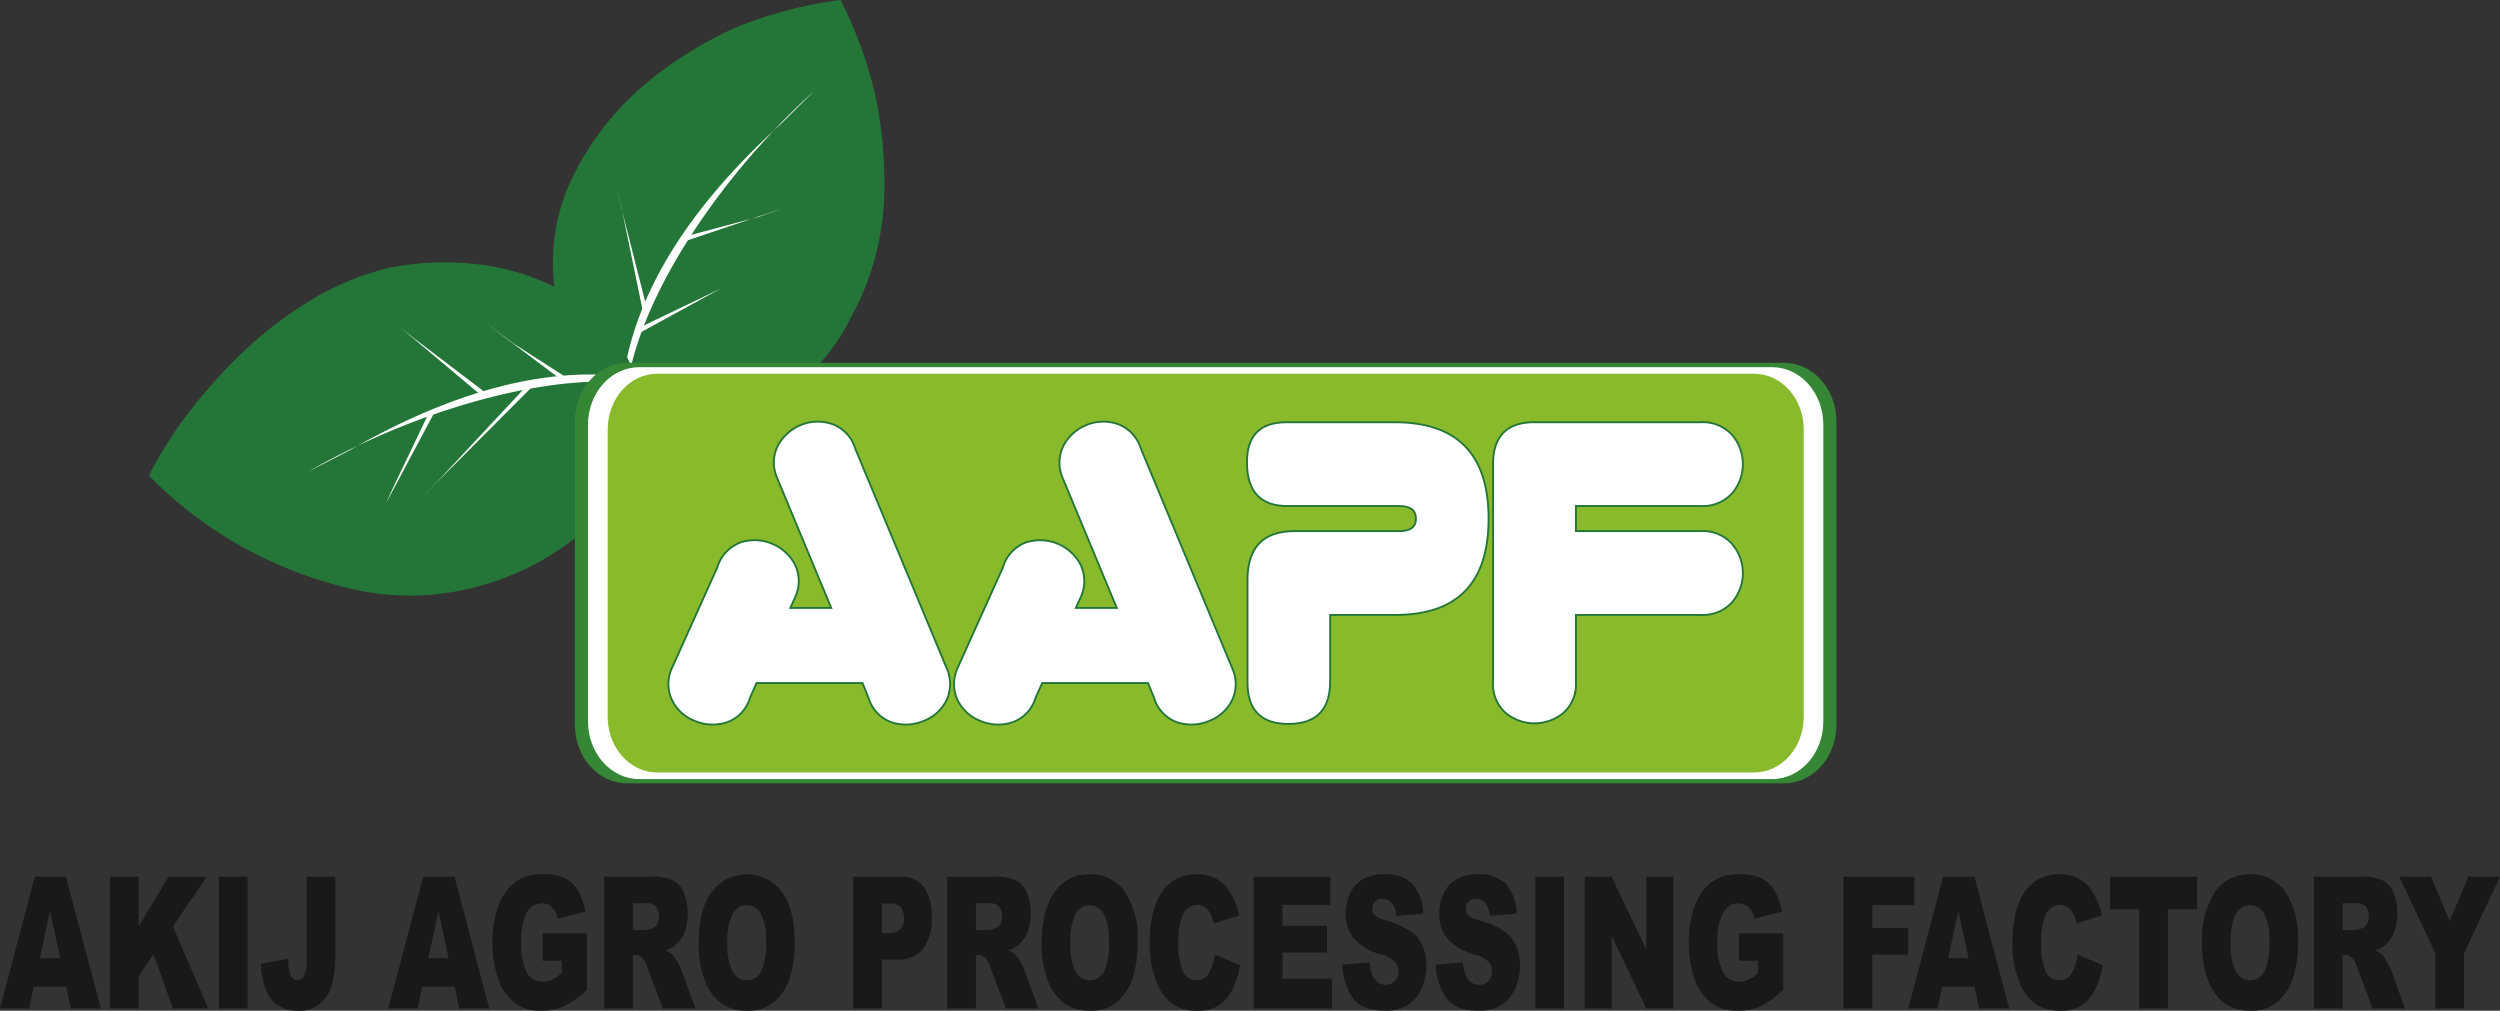 <svg id="aapf" xmlns="http://www.w3.org/2000/svg" xmlns:xlink="http://www.w3.org/1999/xlink" width="361.597" height="146.189" viewBox="0 0 361.597 146.189">
  <rect x="0" y="0" width="361.597" height="146.189" fill="#333333" stroke="none"/>
  <defs>
    <linearGradient id="linear-gradient" x1="-129.947" y1="8.396" x2="-128.63" y2="8.396" gradientUnits="objectBoundingBox">
      <stop offset="0" stop-color="#88ba2b"/>
      <stop offset="0.175" stop-color="#7db22c"/>
      <stop offset="0.476" stop-color="#62a02f"/>
      <stop offset="0.864" stop-color="#358135"/>
      <stop offset="1" stop-color="#247638"/>
    </linearGradient>
    <linearGradient id="linear-gradient-2" x1="-47.218" y1="22.711" x2="-46.239" y2="22.711" xlink:href="#linear-gradient"/>
  </defs>
  <g id="Group_204" data-name="Group 204" transform="translate(21.543)">
    <g id="Group_201" data-name="Group 201">
      <g id="Group_194" data-name="Group 194" transform="translate(58.418)">
        <path id="Path_751" data-name="Path 751" d="M305.759,178.647a41.294,41.294,0,0,1,10.891-13.5,56.742,56.742,0,0,1,12.546-7.693,61.169,61.169,0,0,1,15.075-3.946,60.219,60.219,0,0,1,5.19,14.526,61.736,61.736,0,0,1,1.086,14.8A38.742,38.742,0,0,1,345.78,199.4a28.466,28.466,0,0,1-6.025,8.223,24.982,24.982,0,0,1-7.9,4.992,21.077,21.077,0,0,1-9,1.47,21.382,21.382,0,0,1-8.752-2.3,20.423,20.423,0,0,1-10.706-14A28.163,28.163,0,0,1,305.759,178.647Z" transform="translate(-302.659 -153.509)" fill="url(#linear-gradient)"/>
        <g id="Group_190" data-name="Group 190" transform="translate(12.488 39.315)">
          <path id="Path_752" data-name="Path 752" d="M304.83,168.163l15.944-8.715-4.39,2.4-11.839,5.69Z" transform="translate(-304.545 -159.447)" fill="#fff"/>
        </g>
        <g id="Group_191" data-name="Group 191" transform="translate(18.902 30.082)">
          <path id="Path_753" data-name="Path 753" d="M305.688,162.87l14.321-4.817-3.652,1.293-10.843,2.891Z" transform="translate(-305.514 -158.053)" fill="#fff"/>
        </g>
        <g id="Group_192" data-name="Group 192" transform="translate(9.229 27.373)">
          <path id="Path_754" data-name="Path 754" d="M308.514,175.217l-4.461-17.573.724,2.76,3.084,14.955Z" transform="translate(-304.053 -157.644)" fill="#fff"/>
        </g>
        <g id="Group_193" data-name="Group 193" transform="translate(9.81 13.162)">
          <path id="Path_755" data-name="Path 755" d="M311.989,224.808a35.4,35.4,0,0,1-7.812-24.026c.6-13.5,8.382-27.144,23.146-40.518l4.793-4.767c-14.618,13.254-26.681,31.977-27.264,45.3a34.835,34.835,0,0,0,7.634,23.563Z" transform="translate(-304.14 -155.497)" fill="#fff"/>
        </g>
      </g>
      <g id="Group_200" data-name="Group 200" transform="translate(0 37.946)">
        <path id="Path_756" data-name="Path 756" d="M364.987,179.317a16.8,16.8,0,0,1-1.364,9.851,26.141,26.141,0,0,1-6.415,8.521,39.3,39.3,0,0,1-21.153,9.474,36.718,36.718,0,0,1-12.526-.609,60.3,60.3,0,0,1-11.911-4.012,57.034,57.034,0,0,1-10.149-5.892,58.886,58.886,0,0,1-7.634-6.561,57.662,57.662,0,0,1,5.363-8.607,75.288,75.288,0,0,1,7.819-8.859,56.4,56.4,0,0,1,9.9-7.706,40.134,40.134,0,0,1,11.639-4.879,41.146,41.146,0,0,1,12.348-.569,34.033,34.033,0,0,1,11.169,3.105,25.262,25.262,0,0,1,8.534,6.66A20.848,20.848,0,0,1,364.987,179.317Z" transform="translate(-293.835 -159.241)" fill="url(#linear-gradient-2)"/>
        <g id="Group_195" data-name="Group 195" transform="translate(23.013 16.221)">
          <path id="Path_757" data-name="Path 757" d="M369.462,177.967a35.514,35.514,0,0,0-20.471-14.85c-13.023-3.6-28.4-.384-45.649,9.533l-6.031,3.105c17.114-9.818,38.657-15.525,51.528-12a34.873,34.873,0,0,1,20.034,14.526Z" transform="translate(-297.311 -161.691)" fill="#fff"/>
        </g>
        <g id="Group_196" data-name="Group 196" transform="translate(34.318 21.708)">
          <path id="Path_758" data-name="Path 758" d="M305.219,162.52l-5.476,11.463-.724,1.609,6.82-12.788Z" transform="translate(-299.019 -162.52)" fill="#fff"/>
        </g>
        <g id="Group_197" data-name="Group 197" transform="translate(39.051 17.558)">
          <path id="Path_759" data-name="Path 759" d="M315.606,161.893,302.462,175.98l-2.729,2.761,16.351-16.383Z" transform="translate(-299.733 -161.893)" fill="#fff"/>
        </g>
        <g id="Group_198" data-name="Group 198" transform="translate(36.465 9.502)">
          <path id="Path_760" data-name="Path 760" d="M311.265,169.8l-10.028-7.623-1.894-1.5,11.514,9.672Z" transform="translate(-299.343 -160.676)" fill="#fff"/>
        </g>
        <g id="Group_199" data-name="Group 199" transform="translate(48.477 8.597)">
          <path id="Path_761" data-name="Path 761" d="M312.6,168.3l-7.086-4.552-4.358-3.207,11.088,8.327Z" transform="translate(-301.157 -160.539)" fill="#fff"/>
        </g>
      </g>
    </g>
    <g id="Group_203" data-name="Group 203" transform="translate(61.605 52.475)">
      <path id="Path_762" data-name="Path 762" d="M485.61,213.777c0,4.694-3.383,8.487-7.56,8.487H310.7c-4.177,0-7.561-3.794-7.561-8.487V169.923c0-4.674,3.383-8.488,7.561-8.488H478.049c4.177,0,7.56,3.814,7.56,8.488Z" transform="translate(-303.14 -161.435)" fill="#358736"/>
      <path id="Path_763" data-name="Path 763" d="M482.1,212.788c0,4.575-3.31,8.316-7.4,8.316H310.829c-4.092,0-7.4-3.741-7.4-8.316V169.847c0-4.588,3.31-8.316,7.4-8.316H474.7c4.092,0,7.4,3.727,7.4,8.316Z" transform="translate(-301.527 -160.895)" fill="#fff"/>
      <path id="Path_764" data-name="Path 764" d="M476.853,211.3c0,4.442-3.2,8.044-7.177,8.044H311.014c-3.966,0-7.157-3.6-7.157-8.044V169.738c0-4.449,3.191-8.064,7.157-8.064H469.676c3.972,0,7.177,3.615,7.177,8.064Z" transform="translate(-299.11 -160.092)" fill="#88ba2b"/>
      <g id="Group_202" data-name="Group 202" transform="translate(13.539 8.511)">
        <path id="Path_765" data-name="Path 765" d="M345.438,198.415a5.547,5.547,0,0,1-.146,4.82,6.206,6.206,0,0,1-3.363,2.84,6.6,6.6,0,0,1-4.575.1,5.378,5.378,0,0,1-3.238-3.522l-.867-2.125H317.916l-.933,2.125a5.342,5.342,0,0,1-3.257,3.522,6.548,6.548,0,0,1-4.555-.1,6.088,6.088,0,0,1-3.35-2.84,5.455,5.455,0,0,1-.159-4.82l6.574-14.579a5.575,5.575,0,0,1,3.257-3.6,6.439,6.439,0,0,1,4.555.093,6.626,6.626,0,0,1,3.35,2.906,5.482,5.482,0,0,1,.139,4.82l-.722,1.609h5.912L320.916,170.9a5.458,5.458,0,0,1,.139-4.8,6.691,6.691,0,0,1,3.35-2.926,6.434,6.434,0,0,1,4.568-.066,5.457,5.457,0,0,1,3.251,3.575Z" transform="translate(-305.185 -162.721)" fill="#fff" stroke="#247638" stroke-width="0.275"/>
        <path id="Path_766" data-name="Path 766" d="M351.666,198.415a5.459,5.459,0,0,1-.146,4.82,6.228,6.228,0,0,1-3.363,2.84,6.547,6.547,0,0,1-4.555.1,5.372,5.372,0,0,1-3.257-3.522l-.867-2.125H324.171l-.96,2.125a5.341,5.341,0,0,1-3.257,3.522,6.568,6.568,0,0,1-4.562-.1,6.28,6.28,0,0,1-3.343-2.84,5.5,5.5,0,0,1-.146-4.82l6.574-14.579a5.5,5.5,0,0,1,3.224-3.6,6.621,6.621,0,0,1,7.925,3,5.483,5.483,0,0,1,.139,4.82l-.728,1.609h5.919L327.144,170.9a5.475,5.475,0,0,1,.159-4.8,6.531,6.531,0,0,1,3.35-2.926,6.4,6.4,0,0,1,4.555-.066,5.527,5.527,0,0,1,3.257,3.575Z" transform="translate(-270.114 -162.721)" fill="#fff" stroke="#247638" stroke-width="0.275"/>
        <path id="Path_767" data-name="Path 767" d="M329.857,200.172c0,4.151-2,6.2-6.058,6.2-3.986,0-5.959-2.046-5.9-6.2V185.859c-.092-4.893,2.158-7.375,6.779-7.375h15.168c1.615,0,2.417-.583,2.417-1.8s-.8-1.827-2.417-1.827H323.654c-3.787,0-5.754-2.019-5.826-6.064q-.159-6.058,5.753-6.058H339.2q13.576,0,13.572,13.95,0,13.923-13.493,13.923h-9.421Z" transform="translate(-234.15 -162.65)" fill="#fff" stroke="#247638" stroke-width="0.275"/>
        <path id="Path_768" data-name="Path 768" d="M335.183,190.606v9.706a5.53,5.53,0,0,1-1.794,4.449,6.546,6.546,0,0,1-8.395,0,5.508,5.508,0,0,1-1.794-4.449V168.791c0-4.039,2.006-6.058,5.985-6.058h24.086a5.723,5.723,0,0,1,4.462,1.794,6.512,6.512,0,0,1,0,8.541,5.741,5.741,0,0,1-4.462,1.787H335.183v3.628h18.087a5.669,5.669,0,0,1,4.462,1.814,6.485,6.485,0,0,1,0,8.521,5.7,5.7,0,0,1-4.462,1.787Z" transform="translate(-203.93 -162.65)" fill="#fff" stroke="#247638" stroke-width="0.275"/>
      </g>
    </g>
  </g>
  <g id="Group_205" data-name="Group 205" transform="translate(0 126.466)">
    <path id="Path_769" data-name="Path 769" d="M300.148,188.571h-4.7l-.629,3.138h-4.237l5.032-19.047h4.5l5.051,19.047h-4.336Zm-.854-4.131-1.483-6.839-1.457,6.839Z" transform="translate(-290.581 -172.324)" fill="#1a1818"/>
    <path id="Path_770" data-name="Path 770" d="M292.984,172.662h4.144v7.19l4.343-7.19h5.515l-4.9,7.19,5.1,11.857h-5.1l-2.814-7.839-2.145,3.2v4.641h-4.144Z" transform="translate(-277.075 -172.324)" fill="#1a1818"/>
    <path id="Path_771" data-name="Path 771" d="M295.363,172.662h4.144v19.047h-4.144Z" transform="translate(-263.703 -172.324)" fill="#1a1818"/>
    <path id="Path_772" data-name="Path 772" d="M302.908,172.662h4.144V183.01a23.15,23.15,0,0,1-.4,4.959A5.609,5.609,0,0,1,305,190.855a4.35,4.35,0,0,1-3.138,1.192,5.494,5.494,0,0,1-3.158-.781,4.981,4.981,0,0,1-1.715-2.284,11.3,11.3,0,0,1-.708-3.721l3.952-.748a9.893,9.893,0,0,0,.152,1.86,2.532,2.532,0,0,0,.483.993.965.965,0,0,0,.689.232,1.089,1.089,0,0,0,1.026-.728,6.627,6.627,0,0,0,.325-2.463Z" transform="translate(-258.544 -172.324)" fill="#1a1818"/>
    <path id="Path_773" data-name="Path 773" d="M308.671,188.571h-4.714l-.656,3.138h-4.237l5.052-19.047h4.522l5.025,19.047h-4.343Zm-.887-4.131-1.47-6.839-1.457,6.839Z" transform="translate(-242.902 -172.324)" fill="#1a1818"/>
    <path id="Path_774" data-name="Path 774" d="M308.6,185.1v-3.972H315v8.137a12.106,12.106,0,0,1-3.257,2.4,7.681,7.681,0,0,1-3.35.662,6.225,6.225,0,0,1-3.9-1.172,7.23,7.23,0,0,1-2.317-3.436,15.488,15.488,0,0,1-.834-5.263,14.862,14.862,0,0,1,.907-5.422,7.406,7.406,0,0,1,2.655-3.489,6.375,6.375,0,0,1,3.668-.94,7.381,7.381,0,0,1,3.317.583,4.715,4.715,0,0,1,1.84,1.774,10.319,10.319,0,0,1,1.079,3.045l-3.992,1.013a3.354,3.354,0,0,0-.834-1.649,2.1,2.1,0,0,0-1.5-.569,2.446,2.446,0,0,0-2.178,1.344,8.681,8.681,0,0,0-.795,4.257,8.942,8.942,0,0,0,.795,4.409,2.568,2.568,0,0,0,2.3,1.331,3.119,3.119,0,0,0,1.311-.285,6.5,6.5,0,0,0,1.45-.973V185.1Z" transform="translate(-230.115 -172.611)" fill="#1a1818"/>
    <path id="Path_775" data-name="Path 775" d="M303.782,191.709V172.662h6.892a7.08,7.08,0,0,1,2.946.477,3.457,3.457,0,0,1,1.629,1.721,8.227,8.227,0,0,1,.159,5.826,4.986,4.986,0,0,1-1.331,1.86,3.959,3.959,0,0,1-1.437.768,3.845,3.845,0,0,1,1.066.689,4.9,4.9,0,0,1,.656,1.006,7.439,7.439,0,0,1,.582,1.185l2.02,5.515H312.27l-2.218-5.813a4.151,4.151,0,0,0-.742-1.47,1.379,1.379,0,0,0-1.006-.444h-.377v7.726Zm4.144-11.341h1.761a4.118,4.118,0,0,0,1.092-.252,1.076,1.076,0,0,0,.655-.583,2.29,2.29,0,0,0,.265-1.119,2.115,2.115,0,0,0-.4-1.417,1.932,1.932,0,0,0-1.536-.5h-1.834Z" transform="translate(-216.383 -172.324)" fill="#1a1818"/>
    <path id="Path_776" data-name="Path 776" d="M305.846,182.482c0-3.105.6-5.528,1.821-7.25a6.35,6.35,0,0,1,10.242-.053c1.218,1.7,1.807,4.092,1.807,7.157a16.043,16.043,0,0,1-.781,5.475,7.346,7.346,0,0,1-2.3,3.33,5.777,5.777,0,0,1-3.708,1.192,6.57,6.57,0,0,1-3.754-1.026,7.223,7.223,0,0,1-2.416-3.271A14.455,14.455,0,0,1,305.846,182.482Zm4.144.033a8.63,8.63,0,0,0,.742,4.145,2.309,2.309,0,0,0,2.052,1.258,2.273,2.273,0,0,0,2.059-1.225,9.35,9.35,0,0,0,.741-4.449,7.7,7.7,0,0,0-.761-3.926,2.307,2.307,0,0,0-2.065-1.245,2.256,2.256,0,0,0-2.006,1.265A8.389,8.389,0,0,0,309.99,182.515Z" transform="translate(-204.783 -172.611)" fill="#1a1818"/>
    <path id="Path_777" data-name="Path 777" d="M309.22,172.662h6.892a3.911,3.911,0,0,1,3.363,1.523,7.311,7.311,0,0,1,1.119,4.323,7.464,7.464,0,0,1-1.218,4.522,4.366,4.366,0,0,1-3.727,1.609h-2.264v7.071H309.22Zm4.164,8.137H314.4a2.108,2.108,0,0,0,1.681-.609,2.231,2.231,0,0,0,.5-1.509,2.776,2.776,0,0,0-.424-1.516,1.771,1.771,0,0,0-1.6-.622h-1.165Z" transform="translate(-185.819 -172.324)" fill="#1a1818"/>
    <path id="Path_778" data-name="Path 778" d="M311.275,191.709V172.662h6.892a6.977,6.977,0,0,1,2.926.477,3.409,3.409,0,0,1,1.648,1.721,7.981,7.981,0,0,1,.139,5.826,4.733,4.733,0,0,1-1.311,1.86,4.063,4.063,0,0,1-1.456.768A3.371,3.371,0,0,1,321.2,184a5.647,5.647,0,0,1,.675,1.006,8.989,8.989,0,0,1,.563,1.185l2.026,5.515h-4.694l-2.218-5.813a4.5,4.5,0,0,0-.748-1.47,1.411,1.411,0,0,0-1.026-.444h-.357v7.726Zm4.145-11.341h1.741a4.038,4.038,0,0,0,1.1-.252,1.091,1.091,0,0,0,.676-.583,2.153,2.153,0,0,0,.265-1.119,2.229,2.229,0,0,0-.41-1.417,1.923,1.923,0,0,0-1.536-.5H315.42Z" transform="translate(-174.269 -172.324)" fill="#1a1818"/>
    <path id="Path_779" data-name="Path 779" d="M313.339,182.482c0-3.105.6-5.528,1.821-7.25a5.833,5.833,0,0,1,5.1-2.622,5.949,5.949,0,0,1,5.157,2.569,12.247,12.247,0,0,1,1.8,7.157,16.341,16.341,0,0,1-.794,5.475,7.571,7.571,0,0,1-2.278,3.33,5.929,5.929,0,0,1-3.747,1.192,6.533,6.533,0,0,1-3.734-1.026,7.221,7.221,0,0,1-2.417-3.271A14.455,14.455,0,0,1,313.339,182.482Zm4.145.033a8.711,8.711,0,0,0,.741,4.145,2.3,2.3,0,0,0,2.039,1.258,2.33,2.33,0,0,0,2.092-1.225,9.7,9.7,0,0,0,.708-4.449,7.944,7.944,0,0,0-.748-3.926,2.3,2.3,0,0,0-4.092.02A8.737,8.737,0,0,0,317.484,182.515Z" transform="translate(-162.668 -172.611)" fill="#1a1818"/>
    <path id="Path_780" data-name="Path 780" d="M325.107,184.2l3.635,1.562a11.929,11.929,0,0,1-1.152,3.635,6.075,6.075,0,0,1-1.953,2.2,5.481,5.481,0,0,1-2.973.742,6.387,6.387,0,0,1-3.562-.907,7,7,0,0,1-2.39-3.171,14.422,14.422,0,0,1-1.013-5.826c0-3.158.6-5.568,1.775-7.269a5.733,5.733,0,0,1,5-2.549,5.322,5.322,0,0,1,3.979,1.47,9.161,9.161,0,0,1,2.165,4.482l-3.668,1.139a4.39,4.39,0,0,0-.411-1.265,2.773,2.773,0,0,0-.847-1.039,1.785,1.785,0,0,0-1.119-.377,2.37,2.37,0,0,0-2.158,1.615,9.238,9.238,0,0,0-.569,3.754,9.711,9.711,0,0,0,.675,4.343,2.136,2.136,0,0,0,1.913,1.185,1.961,1.961,0,0,0,1.788-.96A6.93,6.93,0,0,0,325.107,184.2Z" transform="translate(-149.403 -172.611)" fill="#1a1818"/>
    <path id="Path_781" data-name="Path 781" d="M317.971,172.662H329.06v4.072h-6.938v3.032h6.442v3.88h-6.442v3.761h7.157v4.3H317.971Z" transform="translate(-136.633 -172.324)" fill="#1a1818"/>
    <path id="Path_782" data-name="Path 782" d="M319.906,185.687l3.933-.338a5.617,5.617,0,0,0,.529,2.079,1.982,1.982,0,0,0,1.827,1.159,1.638,1.638,0,0,0,1.364-.6,2.222,2.222,0,0,0,.483-1.364,2.107,2.107,0,0,0-.47-1.331,4.376,4.376,0,0,0-2.105-1.1,8.007,8.007,0,0,1-3.88-2.317,5.608,5.608,0,0,1-1.192-3.688,6.516,6.516,0,0,1,.609-2.767,4.749,4.749,0,0,1,1.788-2.052,6.311,6.311,0,0,1,3.3-.761,5.39,5.39,0,0,1,3.939,1.364,6.953,6.953,0,0,1,1.589,4.323l-3.9.324a3.514,3.514,0,0,0-.655-1.867,1.738,1.738,0,0,0-1.364-.589,1.36,1.36,0,0,0-1.1.43,1.657,1.657,0,0,0-.371,1.066,1.233,1.233,0,0,0,.3.814,2.991,2.991,0,0,0,1.4.7,13.631,13.631,0,0,1,3.886,1.688,5.024,5.024,0,0,1,1.715,2.112,7.2,7.2,0,0,1,.536,2.827,7.888,7.888,0,0,1-.729,3.37,5.277,5.277,0,0,1-1.986,2.357,5.933,5.933,0,0,1-3.218.8c-2.291,0-3.867-.622-4.734-1.88A9.058,9.058,0,0,1,319.906,185.687Z" transform="translate(-125.757 -172.611)" fill="#1a1818"/>
    <path id="Path_783" data-name="Path 783" d="M321.945,185.687l3.953-.338a5.916,5.916,0,0,0,.516,2.079,2,2,0,0,0,1.834,1.159,1.643,1.643,0,0,0,1.37-.6,2.142,2.142,0,0,0,.013-2.695,4.366,4.366,0,0,0-2.125-1.1,8.2,8.2,0,0,1-3.88-2.317,5.7,5.7,0,0,1-1.152-3.688,6.7,6.7,0,0,1,.589-2.767,4.663,4.663,0,0,1,1.807-2.052,6.2,6.2,0,0,1,3.3-.761,5.294,5.294,0,0,1,3.913,1.364,6.84,6.84,0,0,1,1.6,4.323l-3.9.324a3.512,3.512,0,0,0-.655-1.867,1.731,1.731,0,0,0-1.384-.589,1.344,1.344,0,0,0-1.079.43,1.657,1.657,0,0,0-.371,1.066,1.233,1.233,0,0,0,.3.814,2.885,2.885,0,0,0,1.4.7,13.658,13.658,0,0,1,3.9,1.688,4.945,4.945,0,0,1,1.7,2.112,7.2,7.2,0,0,1,.55,2.827,7.893,7.893,0,0,1-.722,3.37,5.356,5.356,0,0,1-2.006,2.357,5.884,5.884,0,0,1-3.2.8c-2.284,0-3.88-.622-4.747-1.88A9.245,9.245,0,0,1,321.945,185.687Z" transform="translate(-114.297 -172.611)" fill="#1a1818"/>
    <path id="Path_784" data-name="Path 784" d="M324.124,172.662h4.144v19.047h-4.144Z" transform="translate(-102.05 -172.324)" fill="#1a1818"/>
    <path id="Path_785" data-name="Path 785" d="M325.2,172.662h3.88l5.032,10.54v-10.54h3.919v19.047h-3.919l-4.992-10.454v10.454H325.2Z" transform="translate(-95.991 -172.324)" fill="#1a1818"/>
    <path id="Path_786" data-name="Path 786" d="M334.72,185.1v-3.972h6.415v8.137a12,12,0,0,1-3.257,2.4,7.7,7.7,0,0,1-3.35.662,6.114,6.114,0,0,1-3.88-1.172,7.22,7.22,0,0,1-2.344-3.436,15.5,15.5,0,0,1-.827-5.263,14.448,14.448,0,0,1,.92-5.422,7.184,7.184,0,0,1,2.642-3.489,6.439,6.439,0,0,1,3.661-.94,7.322,7.322,0,0,1,3.317.583,4.6,4.6,0,0,1,1.847,1.774,8.863,8.863,0,0,1,1.079,3.045l-3.992,1.013a3.24,3.24,0,0,0-.828-1.649,2.123,2.123,0,0,0-1.5-.569,2.454,2.454,0,0,0-2.178,1.344,8.484,8.484,0,0,0-.828,4.257,8.651,8.651,0,0,0,.834,4.409,2.561,2.561,0,0,0,2.271,1.331,3.121,3.121,0,0,0,1.331-.285,6.076,6.076,0,0,0,1.45-.973V185.1Z" transform="translate(-83.204 -172.611)" fill="#1a1818"/>
    <path id="Path_787" data-name="Path 787" d="M330.856,172.662H341.1v4.091H335.02v3.33h5.191v3.847H335.02v7.779h-4.164Z" transform="translate(-64.212 -172.324)" fill="#1a1818"/>
    <path id="Path_788" data-name="Path 788" d="M341.845,188.571h-4.681l-.675,3.138h-4.217l5.032-19.047h4.522l5.032,19.047h-4.343Zm-.854-4.131L339.5,177.6l-1.463,6.839Z" transform="translate(-56.253 -172.324)" fill="#1a1818"/>
    <path id="Path_789" data-name="Path 789" d="M343.975,184.2l3.628,1.562a12.9,12.9,0,0,1-1.152,3.635,5.884,5.884,0,0,1-1.973,2.2,5.34,5.34,0,0,1-2.946.742,6.5,6.5,0,0,1-3.582-.907,7.219,7.219,0,0,1-2.377-3.171,14.178,14.178,0,0,1-1.026-5.826c0-3.158.6-5.568,1.768-7.269a5.768,5.768,0,0,1,5.018-2.549,5.312,5.312,0,0,1,3.979,1.47,9.272,9.272,0,0,1,2.152,4.482l-3.648,1.139a6.8,6.8,0,0,0-.391-1.265,3.4,3.4,0,0,0-.847-1.039,1.942,1.942,0,0,0-1.139-.377,2.364,2.364,0,0,0-2.158,1.615,9.239,9.239,0,0,0-.569,3.754,9.488,9.488,0,0,0,.688,4.343,2.075,2.075,0,0,0,1.88,1.185,2,2,0,0,0,1.807-.96A7.141,7.141,0,0,0,343.975,184.2Z" transform="translate(-43.466 -172.611)" fill="#1a1818"/>
    <path id="Path_790" data-name="Path 790" d="M336.679,172.662h12.586v4.714h-4.217v14.333H340.9V177.376h-4.224Z" transform="translate(-31.483 -172.324)" fill="#1a1818"/>
    <path id="Path_791" data-name="Path 791" d="M338.688,182.482a12.469,12.469,0,0,1,1.827-7.25,5.843,5.843,0,0,1,5.091-2.622,5.93,5.93,0,0,1,5.164,2.569,12.3,12.3,0,0,1,1.8,7.157,16.028,16.028,0,0,1-.788,5.475,7.527,7.527,0,0,1-2.284,3.33,5.873,5.873,0,0,1-3.728,1.192,6.57,6.57,0,0,1-3.754-1.026,7.159,7.159,0,0,1-2.4-3.271A14.314,14.314,0,0,1,338.688,182.482Zm4.144.033a8.709,8.709,0,0,0,.742,4.145,2.333,2.333,0,0,0,2.059,1.258,2.307,2.307,0,0,0,2.072-1.225,9.556,9.556,0,0,0,.729-4.449,7.774,7.774,0,0,0-.761-3.926,2.322,2.322,0,0,0-2.066-1.245,2.3,2.3,0,0,0-2.013,1.265A8.462,8.462,0,0,0,342.832,182.515Z" transform="translate(-20.191 -172.611)" fill="#1a1818"/>
    <path id="Path_792" data-name="Path 792" d="M341.132,191.709V172.662h6.892a6.983,6.983,0,0,1,2.94.477,3.362,3.362,0,0,1,1.635,1.721,8.076,8.076,0,0,1,.139,5.826,4.86,4.86,0,0,1-1.3,1.86,3.929,3.929,0,0,1-1.463.768,3.492,3.492,0,0,1,1.092.689,5.275,5.275,0,0,1,.649,1.006,9.053,9.053,0,0,1,.589,1.185l2.006,5.515h-4.681l-2.2-5.813a4.467,4.467,0,0,0-.755-1.47,1.4,1.4,0,0,0-1.019-.444h-.357v7.726Zm4.158-11.341h1.741a4.171,4.171,0,0,0,1.092-.252,1.172,1.172,0,0,0,.682-.583,2.365,2.365,0,0,0,.265-1.119,2.27,2.27,0,0,0-.41-1.417,1.991,1.991,0,0,0-1.556-.5H345.29Z" transform="translate(-6.455 -172.324)" fill="#1a1818"/>
    <path id="Path_793" data-name="Path 793" d="M343,172.662h4.595l2.7,6.429,2.7-6.429h4.575l-5.2,11.07v7.978h-4.157v-7.978Z" transform="translate(4.028 -172.324)" fill="#1a1818"/>
  </g>
</svg>

